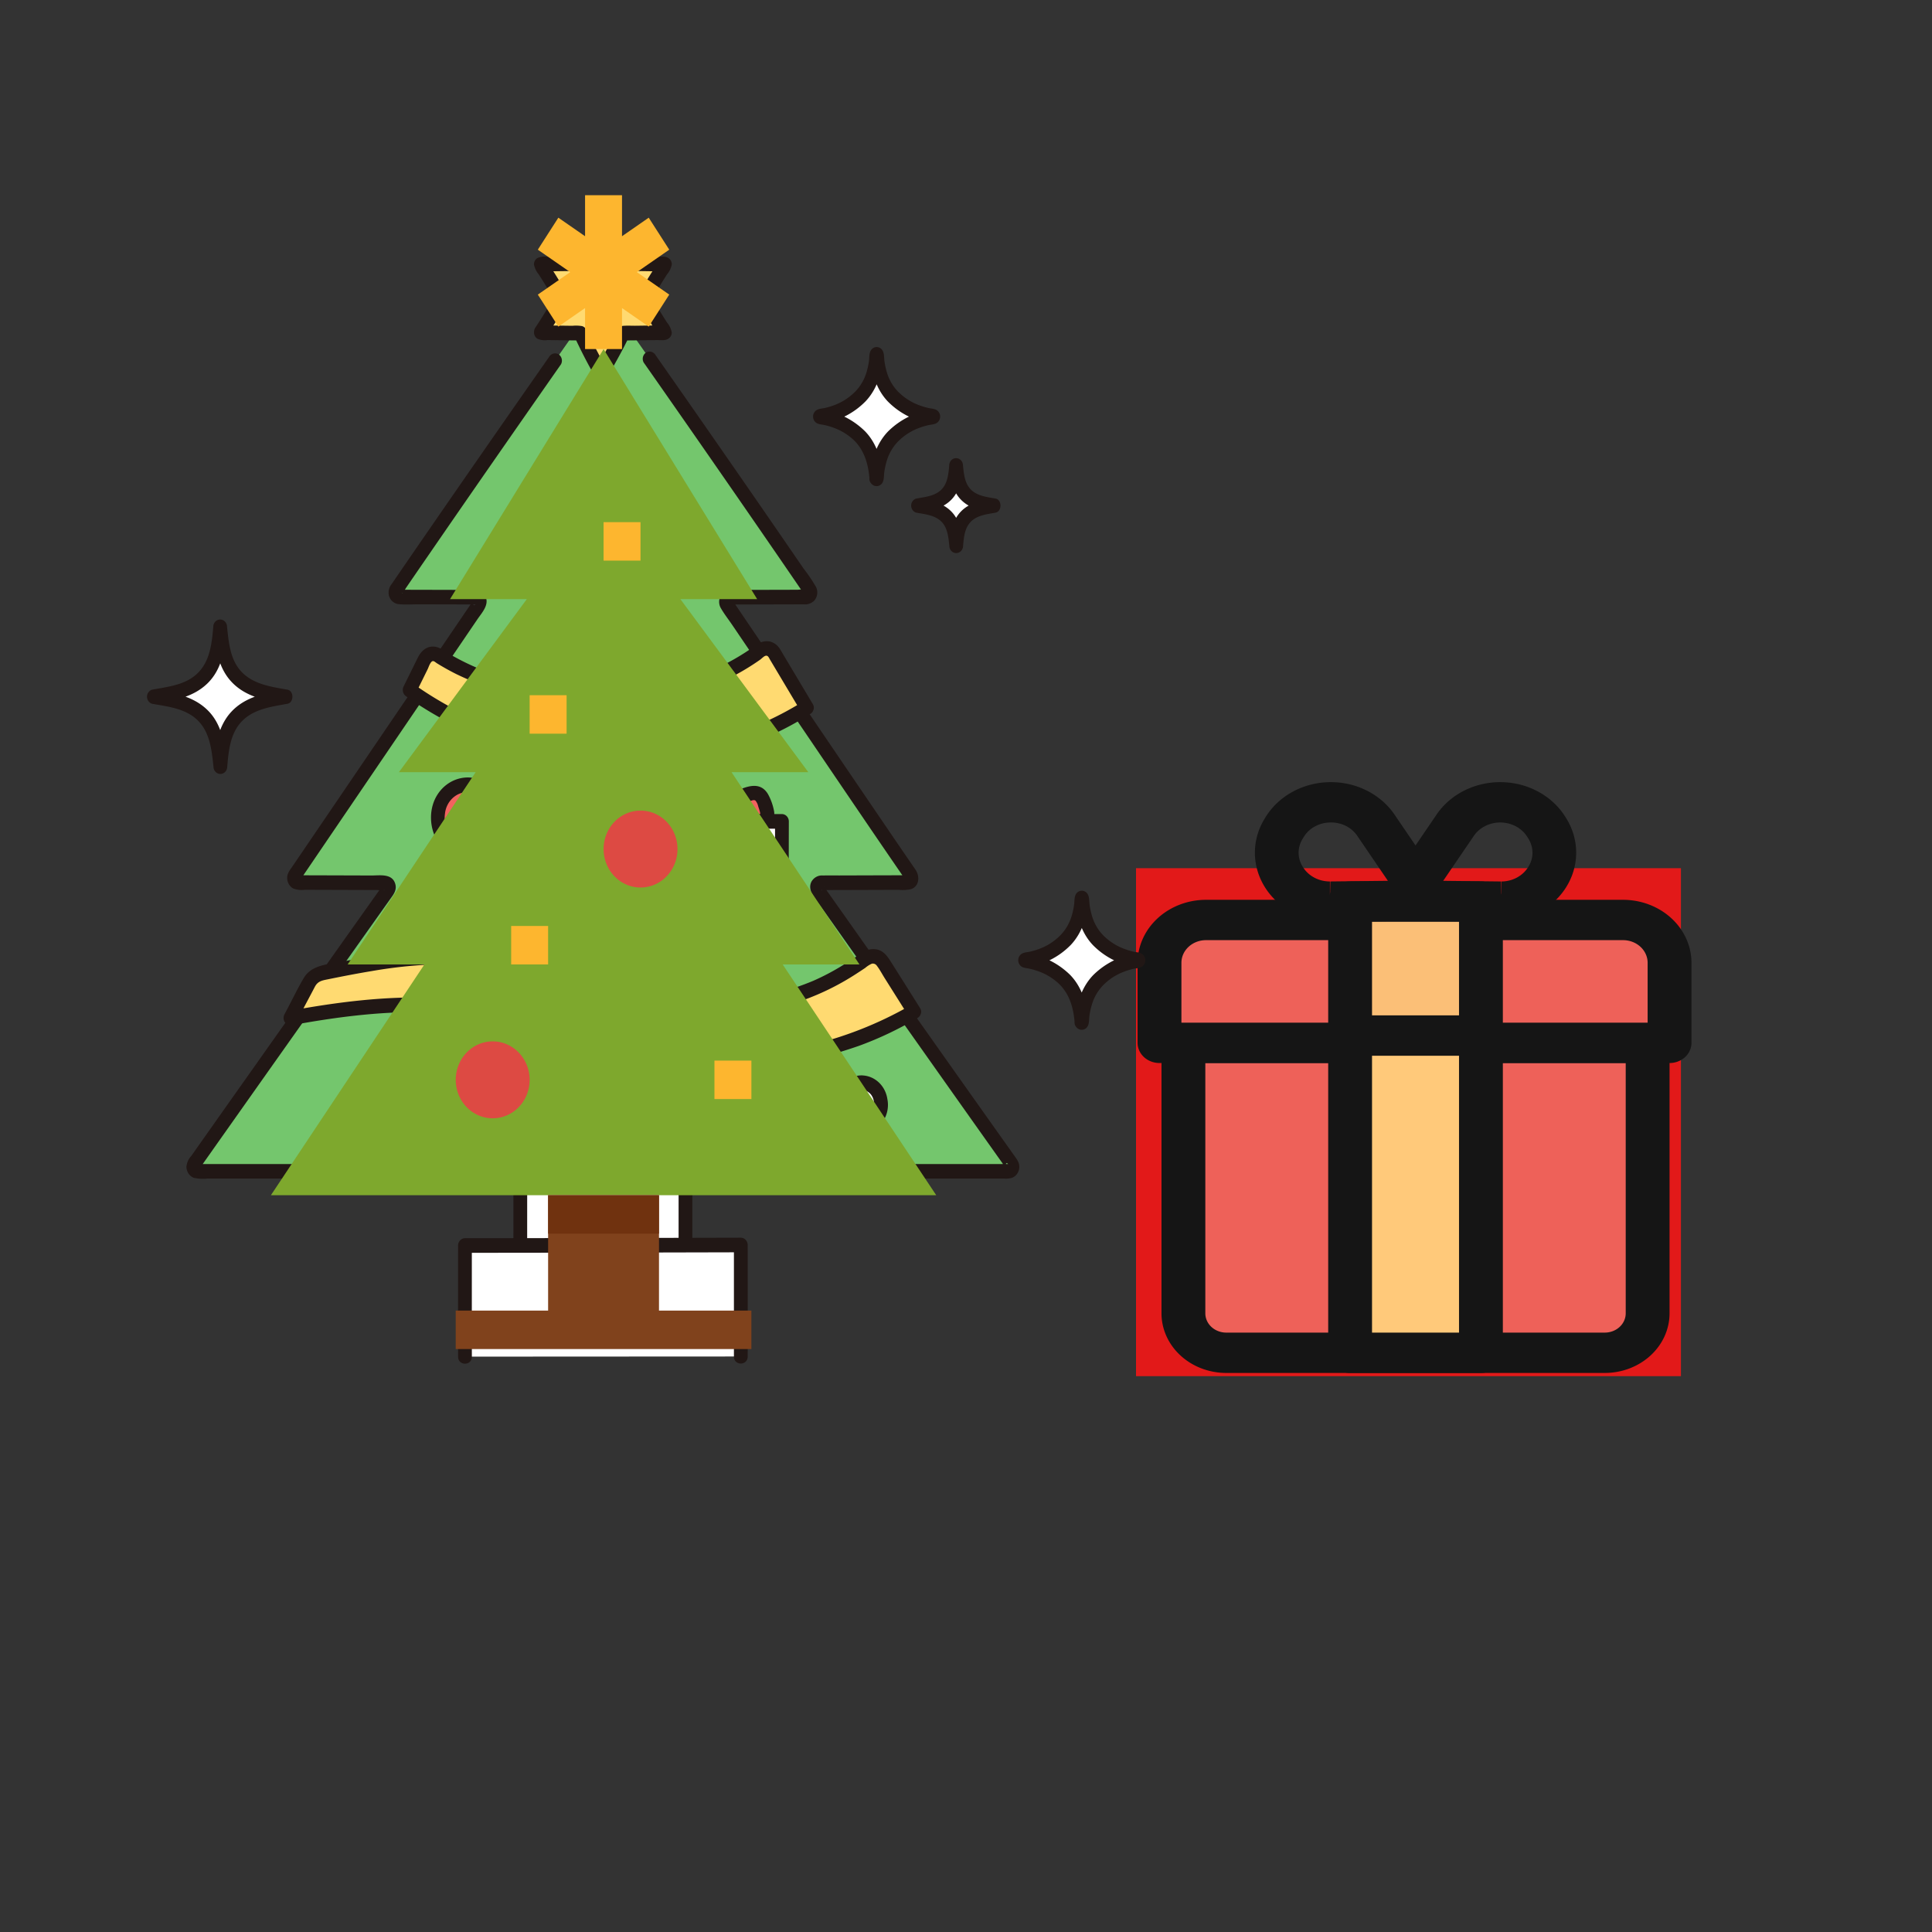 <?xml version="1.0" encoding="UTF-8" standalone="no"?>
<!-- Uploaded to: SVG Repo, www.svgrepo.com, Generator: SVG Repo Mixer Tools -->

<svg
   width="800"
   height="800"
   viewBox="0 0 64 64"
   version="1.1"
   id="svg8"
   xml:space="preserve"
   xmlns="http://www.w3.org/2000/svg"
   xmlns:svg="http://www.w3.org/2000/svg"><rect x="0" y="0" width="64" height="64" fill="#333333" stroke="none"/><defs
     id="defs8"><style
       id="style1">.a{fill:#ffffff;}.b{fill:#211715;}.c{fill:#74c66d;}.d{fill:#ffda71;}.e{fill:#f2635f;}</style></defs>
       
       <g
       id="present"><rect
       style="fill:#e21919;fill-opacity:1;stroke:none;stroke-width:0.88;stroke-linecap:square"
       id="box"
       width="18.051"
       height="16.827"
       x="37.632"
       y="28.76" />
       
       <g
       id="fancy_present"
       data-name="9"
       transform="matrix(0.264,0,0,0.243,-111.41,-72.84)"><path
         id="Path_56"
         data-name="Path 56"
         d="m 623.375,484.167 h -47.5 a 5.375,5.375 0 0 1 -5.375,-5.375 v -36.875 h 58.25 v 36.875 a 5.375,5.375 0 0 1 -5.375,5.375 z"
         fill="#ee6159" /><path
         id="Path_57"
         data-name="Path 57"
         d="m 623.375,486.917 h -47.5 a 8.134,8.134 0 0 1 -8.125,-8.125 v -36.875 a 2.75,2.75 0 0 1 2.75,-2.75 h 58.25 a 2.75,2.75 0 0 1 2.75,2.75 v 36.875 a 8.134,8.134 0 0 1 -8.125,8.125 z m -50.125,-42.25 v 34.125 a 2.628,2.628 0 0 0 2.625,2.625 h 47.5 A 2.628,2.628 0 0 0 626,478.792 v -34.125 z"
         fill="#151515" /><path
         id="Path_58"
         data-name="Path 58"
         d="M 625.667,425.167 H 573.333 A 5.833,5.833 0 0 0 567.5,431 v 10.917 h 64 V 431 a 5.833,5.833 0 0 0 -5.833,-5.833 z"
         fill="#ee6159" /><path
         id="Path_59"
         data-name="Path 59"
         d="m 631.5,444.667 h -64 a 2.75,2.75 0 0 1 -2.75,-2.75 V 431 a 8.594,8.594 0 0 1 8.583,-8.583 h 52.334 A 8.594,8.594 0 0 1 634.25,431 v 10.917 a 2.75,2.75 0 0 1 -2.75,2.75 z m -61.25,-5.5 h 58.5 V 431 a 3.086,3.086 0 0 0 -3.083,-3.083 H 573.333 A 3.086,3.086 0 0 0 570.25,431 Z"
         fill="#151515" /><rect
         id="Rectangle_5"
         data-name="Rectangle 5"
         width="16.417"
         height="43.25"
         transform="translate(591.417,440.917)"
         fill="#ffc97a"
         x="0"
         y="0" /><path
         id="Path_60"
         data-name="Path 60"
         d="m 607.833,486.917 h -16.416 a 2.75,2.75 0 0 1 -2.75,-2.75 v -43.25 a 2.75,2.75 0 0 1 2.75,-2.75 h 16.416 a 2.75,2.75 0 0 1 2.75,2.75 v 43.25 a 2.75,2.75 0 0 1 -2.75,2.75 z m -13.666,-5.5 h 10.916 v -37.75 h -10.916 z"
         fill="#151515" /><rect
         id="Rectangle_6"
         data-name="Rectangle 6"
         width="16.417"
         height="18.25"
         transform="translate(591.417,422.667)"
         fill="#fbbf77"
         x="0"
         y="0" /><path
         id="Path_61"
         data-name="Path 61"
         d="m 607.833,443.667 h -16.416 a 2.75,2.75 0 0 1 -2.75,-2.75 v -18.25 a 2.75,2.75 0 0 1 2.75,-2.75 h 16.416 a 2.75,2.75 0 0 1 2.75,2.75 v 18.25 a 2.75,2.75 0 0 1 -2.75,2.75 z m -13.666,-5.5 h 10.916 v -12.75 h -10.916 z"
         fill="#151515" /><g
         id="Group_29"
         data-name="Group 29"><path
           id="Path_62"
           data-name="Path 62"
           d="m 610.372,425.417 h -0.118 l -12.121,-0.145 a 2.75,2.75 0 0 1 -2.3,-4.211 l 6.437,-10.269 a 9.421,9.421 0 0 1 16.207,0.412 l 0.113,0.2 a 9.422,9.422 0 0 1 -8.221,14.013 z m -7.273,-5.588 7.221,0.087 0.052,2.751 v -2.75 a 3.882,3.882 0 0 0 3.376,-1.937 3.833,3.833 0 0 0 0.042,-3.894 l -0.112,-0.2 a 3.919,3.919 0 0 0 -6.744,-0.172 z"
           fill="#151515" /></g><g
         id="Group_30"
         data-name="Group 30"><path
           id="Path_63"
           data-name="Path 63"
           d="m 588.886,425.417 a 9.421,9.421 0 0 1 -8.221,-14.013 l 0.112,-0.2 a 9.421,9.421 0 0 1 16.207,-0.412 l 6.438,10.269 a 2.75,2.75 0 0 1 -2.3,4.211 L 589,425.416 Z m 0.12,-13.542 a 3.874,3.874 0 0 0 -3.426,2.009 l -0.112,0.2 a 3.829,3.829 0 0 0 0.041,3.893 3.884,3.884 0 0 0 3.377,1.938 v 2.75 l 0.051,-2.751 7.222,-0.087 -3.835,-6.116 a 3.844,3.844 0 0 0 -3.318,-1.836 z"
           fill="#151515" /></g></g></g>
           <g
     id="tree"><g
       id="fancy_tree"
       transform="matrix(0.114,0,0,0.121,4.871,7.162)"><path
         class="a"
         d="m 173.444,312.177 c 0.008,-8.1 0,-21.458 0,-30.525 -9.091,0.022 -59.647,0.14 -80.158,0.14 0,8.864 -0.011,22.47 0.007,30.426 z"
         transform="translate(-0.904)"
         id="path1" /><path
         class="a"
         d="m 109.366,264.239 c 0,-0.953 0,-1.878 0,-2.768 h 48 c 0,5.554 0,12.454 0,19.217 v 1 c -13.65,0.031 -32.786,0.07 -48,0.091 0,-0.7 0,-1.111 0,-1.111 0.001,-5.684 0.004,-11.452 0,-16.429 z"
         transform="translate(-0.904)"
         id="path2" /><path
         class="a"
         d="m 224.939,79.228 a 28.2,28.2 0 0 0 5.68,-1.342 7.969,7.969 0 0 0 4.069,-3.7 15.636,15.636 0 0 0 1.306,-5.95 16.711,16.711 0 0 0 1.341,5.95 7.973,7.973 0 0 0 4.069,3.7 25.183,25.183 0 0 0 5.52,1.342 25.608,25.608 0 0 0 -5.52,1.342 7.977,7.977 0 0 0 -4.069,3.7 15.639,15.639 0 0 0 -1.305,5.95 16.721,16.721 0 0 0 -1.342,-5.95 7.973,7.973 0 0 0 -4.069,-3.7 27.444,27.444 0 0 0 -5.68,-1.342 z"
         transform="translate(-0.904)"
         id="path3" /><path
         class="a"
         d="m 2.9,131.55 c 2.9,-0.52 6.9,-1.073 9.89,-2.337 a 13.877,13.877 0 0 0 7.085,-6.444 c 1.678,-3.391 1.934,-6.583 2.274,-10.36 0.442,3.829 0.657,6.969 2.336,10.36 a 13.877,13.877 0 0 0 7.085,6.444 43.821,43.821 0 0 0 9.612,2.337 44.613,44.613 0 0 0 -9.612,2.337 13.877,13.877 0 0 0 -7.085,6.444 c -1.679,3.391 -1.934,6.583 -2.274,10.36 -0.442,-3.829 -0.658,-6.969 -2.336,-10.36 A 13.877,13.877 0 0 0 12.79,133.887 C 9.793,132.623 5.75,132.039 2.9,131.55 Z"
         transform="translate(-0.904)"
         id="path4" /><path
         class="a"
         d="m 272.438,220.688 a 0.071,0.071 0 0 0 0.141,0 c 0.292,-4.659 1.616,-8.785 5.155,-11.96 a 20.876,20.876 0 0 1 11.178,-4.937 0.093,0.093 0 0 0 0,-0.186 20.915,20.915 0 0 1 -11.178,-4.941 c -3.539,-3.174 -4.787,-7.235 -5.138,-11.941 a 0.071,0.071 0 0 0 -0.141,0 c -0.3,4.706 -1.614,8.766 -5.153,11.94 a 20.915,20.915 0 0 1 -11.178,4.941 0.093,0.093 0 0 0 0,0.186 20.873,20.873 0 0 1 11.178,4.937 c 3.539,3.173 4.776,7.311 5.136,11.961 z"
         transform="translate(-0.904)"
         id="path5" /><path
         class="a"
         d="m 212.824,71.846 a 0.071,0.071 0 0 0 0.141,0 c 0.293,-4.659 1.617,-8.785 5.156,-11.96 a 20.873,20.873 0 0 1 11.179,-4.938 0.093,0.093 0 0 0 0,-0.186 20.908,20.908 0 0 1 -11.178,-4.941 c -3.539,-3.174 -4.788,-7.235 -5.139,-11.941 a 0.071,0.071 0 0 0 -0.141,0 c -0.3,4.706 -1.613,8.766 -5.152,11.94 a 20.908,20.908 0 0 1 -11.178,4.941 0.093,0.093 0 0 0 0,0.186 20.876,20.876 0 0 1 11.178,4.937 c 3.538,3.175 4.775,7.316 5.134,11.962 z"
         transform="translate(-0.904)"
         id="path6" /><path
         class="b"
         d="m 155.361,256.118 v 24.57 c 0,2.574 4,2.578 4,0 v -24.57 c 0,-2.574 -4,-2.578 -4,0 z"
         transform="translate(-0.904)"
         id="path7" /><path
         class="b"
         d="m 111.361,280.668 q 0.014,-12.274 0.01,-24.55 c 0,-2.574 -4,-2.578 -4,0 q 0,12.274 -0.01,24.55 c 0,2.574 4,2.578 4,0 z"
         transform="translate(-0.904)"
         id="path8" /><path
         class="b"
         d="m 175.444,312.177 q 0.015,-15.263 0,-30.525 a 2.03,2.03 0 0 0 -2,-2 l -25.3,0.057 q -18.843,0.039 -37.687,0.068 -8.587,0.012 -17.174,0.015 a 2.028,2.028 0 0 0 -2,2 c 0,10.142 -0.015,20.284 0.007,30.426 0,2.573 4,2.578 4,0 -0.022,-10.142 0,-20.284 -0.007,-30.426 l -2,2 q 16.722,0 33.446,-0.041 17.712,-0.031 35.424,-0.073 l 11.288,-0.026 -2,-2 q 0,15.262 0,30.525 c 0,2.574 4,2.578 4,0 z"
         transform="translate(-0.904)"
         id="path9" /><path
         class="c"
         d="m 170.374,104.292 c 7.467,-0.016 17.49,-0.04 22.046,-0.052 a 1.246,1.246 0 0 0 1.009,-1.978 C 178.983,82.318 151.448,44.928 134.369,22.212 a 1.241,1.241 0 0 0 -1.991,0 C 113.026,48.047 84.4,86.952 73.314,102.262 a 1.246,1.246 0 0 0 1.009,1.978 c 4.554,0.012 14.576,0.036 22.042,0.052 a 1.246,1.246 0 0 1 1.014,1.975 c -7.835,10.858 -45.682,63.3 -53.526,74.17 a 1.245,1.245 0 0 0 1.012,1.975 c 5.709,0.007 15.646,0.044 25.065,0.066 a 1.25,1.25 0 0 1 0.995,2 c -7.864,10.405 -38.537,51.213 -56.331,74.993 a 1.247,1.247 0 0 0 1,2 h 235.544 a 1.245,1.245 0 0 0 1,-2 c -17.349,-22.992 -49.02,-65.305 -56.32,-75 a 1.247,1.247 0 0 1 1,-2 c 9.405,-0.022 19.326,-0.059 25.039,-0.066 a 1.246,1.246 0 0 0 1.006,-1.984 c -10.639,-14.523 -45.753,-63.4 -53.5,-74.161 a 1.247,1.247 0 0 1 1.011,-1.968 z"
         transform="translate(-0.904)"
         id="path10" /><path
         class="b"
         d="m 117.735,38.527 q -19.674,26.489 -39.153,53.12 -3.3,4.522 -6.595,9.055 a 3.581,3.581 0 0 0 -0.8,3.144 3.254,3.254 0 0 0 2.842,2.361 c 1.934,0.192 3.953,0.042 5.9,0.047 l 15.7,0.036 a 3.676,3.676 0 0 0 0.742,0 c -1.034,0.834 -0.682,-1.046 -0.713,-1.035 -0.1,0.035 -0.249,0.345 -0.317,0.44 l -0.759,1.051 -1.724,2.39 -23.96,33.2 -23.92,33.14 -1.736,2.405 c -0.674,0.935 -1.546,1.872 -1.61,3.079 a 3.285,3.285 0 0 0 1.67,3.053 7.114,7.114 0 0 0 3.4,0.4 q 3.79,0.007 7.582,0.019 l 9.03,0.027 4.492,0.012 a 9.056,9.056 0 0 0 2.126,0 c -0.332,0.477 -0.975,-0.947 -0.771,-0.954 -0.054,0 -0.243,0.322 -0.28,0.371 q -2.151,2.847 -4.3,5.7 -15.26,20.256 -30.476,40.542 -8.332,11.1 -16.656,22.209 -1.852,2.474 -3.7,4.948 a 4.9,4.9 0 0 0 -1.395,2.844 3.258,3.258 0 0 0 2.15,3.136 12.947,12.947 0 0 0 3.913,0.2 h 231.53 a 7.1,7.1 0 0 0 2.285,-0.2 3.2,3.2 0 0 0 2.123,-2.738 c 0.113,-1.323 -0.573,-2.177 -1.321,-3.168 Q 236.926,236.011 220.9,214.6 q -7.356,-9.808 -14.712,-19.617 -2.7,-3.6 -5.4,-7.2 l -2.053,-2.733 -0.83,-1.1 c -0.052,-0.069 -0.263,-0.437 -0.327,-0.435 0.332,-0.006 -0.629,1.465 -0.762,0.966 a 11.717,11.717 0 0 0 1.414,0 q 8.931,-0.022 17.863,-0.051 l 3.263,-0.008 a 11.561,11.561 0 0 0 3.586,-0.2 c 2.434,-0.826 2.554,-3.553 1.237,-5.352 q -5.177,-7.08 -10.3,-14.2 -14.088,-19.485 -28.117,-39.011 l -11.224,-15.6 -1.964,-2.731 -0.778,-1.083 c -0.155,-0.214 -0.471,-0.875 -0.7,-0.977 l 0.008,0.489 q -1.32,0.657 -0.352,0.544 a 3.682,3.682 0 0 0 0.75,0 h 1.932 l 4.02,-0.009 7.92,-0.018 6.344,-0.016 a 3.9,3.9 0 0 0 3,-0.953 3.272,3.272 0 0 0 0.592,-3.78 43.326,43.326 0 0 0 -3.653,-5.089 Q 189.602,93.61 187.543,90.789 178.03,77.754 168.452,64.765 158.588,51.378 148.668,38.031 a 2.061,2.061 0 0 0 -2.736,-0.718 2.014,2.014 0 0 0 -0.717,2.737 q 19.77,26.585 39.3,53.345 1.99,2.73 3.977,5.461 0.9,1.233 1.791,2.466 0.45,0.62 0.9,1.241 a 3.193,3.193 0 0 0 0.352,0.485 q 0.248,0.487 0.172,0 -0.1,-0.623 0.72,-0.787 c -0.271,-0.26 -2.095,0.006 -2.5,0.007 l -3.465,0.008 -7.587,0.018 -7.755,0.017 a 3.719,3.719 0 0 0 -3.437,1.451 3.291,3.291 0 0 0 -0.046,3.536 c 1,1.635 2.273,3.159 3.392,4.715 q 12.6,17.523 25.214,35.038 c 8.031,11.146 16.047,22.3 24.152,33.4 a 5.188,5.188 0 0 0 0.471,0.644 c 0.019,0.019 0.137,0.232 0.181,0.247 l 0.089,0.121 q -0.195,-0.791 0.721,-1.025 c -0.146,-0.143 -0.968,0 -1.2,0 h -1.987 q -3.867,0.009 -7.732,0.021 l -8.926,0.026 c -1.574,0 -3.153,-0.031 -4.726,0.012 a 3.533,3.533 0 0 0 -3.316,1.682 c -1.35,2.511 1.393,5.018 2.8,6.9 q 2.636,3.508 5.267,7.018 15.43,20.573 30.864,41.142 7.734,10.3 15.482,20.585 l 1.529,2.026 c 0.08,0.107 0.372,0.625 0.494,0.656 0.06,0.015 -0.251,-1.908 0.731,-1.011 -0.044,-0.041 -0.3,0.009 -0.362,0 a 9.854,9.854 0 0 0 -1.468,0 H 16.23 c -0.7,0 -0.833,-0.221 0.081,0.531 0.285,0.235 -0.384,0.7 0.184,0.25 a 2.881,2.881 0 0 0 0.351,-0.469 l 0.892,-1.191 1.839,-2.456 q 1.936,-2.588 3.876,-5.174 16.638,-22.2 33.314,-44.375 6.3,-8.375 12.6,-16.745 1.08,-1.434 2.163,-2.869 c 0.922,-1.222 1.986,-2.406 1.536,-4.083 -0.821,-3.059 -4.522,-2.415 -6.923,-2.421 l -9.259,-0.027 -8.127,-0.023 -3.007,-0.006 c -0.15,0 -0.612,-0.08 -0.743,0 h -0.145 q 0.922,0.24 0.715,1.034 c 0.109,-0.045 0.249,-0.344 0.317,-0.439 l 3.517,-4.873 q 5.394,-7.476 10.789,-14.95 l 26.721,-37.027 9.954,-13.793 c 1.358,-1.882 3.751,-4.2 2.183,-6.624 a 3.574,3.574 0 0 0 -3.252,-1.45 l -4.086,-0.008 -7.864,-0.019 -6.891,-0.016 h -1.419 a 3.7,3.7 0 0 0 -1.112,0 c -0.391,0.188 1.264,0.822 0.6,1.031 0.084,-0.027 0.189,-0.294 0.265,-0.366 a 8.173,8.173 0 0 0 0.832,-1.147 q 3.328,-4.584 6.674,-9.155 9.153,-12.535 18.352,-25.01 9.993,-13.557 20.032,-27.079 a 2.014,2.014 0 0 0 -0.718,-2.736 2.047,2.047 0 0 0 -2.736,0.717 z"
         transform="translate(-0.904)"
         id="path11" /><path
         class="d"
         d="m 115.366,31.648 c 2.176,-3.016 4.133,-6.2 6.022,-9.051 a 0.156,0.156 0 0 0 0,-0.173 c -1.893,-2.854 -3.855,-6.05 -6.034,-9.072 a 0.154,0.154 0 0 1 0.119,-0.25 c 3.139,0 7.845,-0.1 11.243,-0.112 a 0.152,0.152 0 0 0 0.139,-0.088 q 2.707,-5.554 5.936,-10.835 a 0.16,0.16 0 0 1 0.275,0 c 1.059,1.794 4.984,8.458 6.151,10.837 a 0.145,0.145 0 0 0 0.136,0.083 c 3.418,0 8.551,0.112 11.9,0.117 a 0.154,0.154 0 0 1 0.12,0.25 c -2.182,3.021 -4.144,6.217 -6.037,9.071 a 0.156,0.156 0 0 0 0,0.173 c 1.888,2.848 3.846,6.035 6.019,9.052 a 0.154,0.154 0 0 1 -0.12,0.249 c -3.365,0 -8.513,0.118 -11.933,0.113 a 0.143,0.143 0 0 0 -0.136,0.084 c -1.153,2.353 -5.047,8.965 -6.1,10.754 a 0.16,0.16 0 0 1 -0.275,0 Q 129.6,37.615 126.9,32.1 a 0.152,0.152 0 0 0 -0.138,-0.088 c -3.4,-0.009 -8.122,-0.108 -11.279,-0.114 a 0.153,0.153 0 0 1 -0.117,-0.25 z"
         transform="translate(-0.904)"
         id="path12" /><path
         class="b"
         d="m 117.093,32.657 c 1.166,-1.627 2.276,-3.292 3.367,-4.97 0.57,-0.876 1.135,-1.755 1.7,-2.631 a 4.983,4.983 0 0 0 1.224,-2.545 5.035,5.035 0 0 0 -1.226,-2.549 q -0.794,-1.223 -1.584,-2.446 c -1.133,-1.747 -2.285,-3.481 -3.5,-5.173 l 0.273,1.009 -0.017,-0.164 -0.991,1.727 0.137,-0.086 -1.01,0.273 c 1.911,0 3.821,-0.032 5.731,-0.057 q 1.63,-0.021 3.261,-0.039 a 11.488,11.488 0 0 0 2.783,-0.087 c 1.116,-0.307 1.5,-1.353 1.966,-2.286 q 0.852,-1.7 1.754,-3.374 1.692,-3.139 3.55,-6.183 l -0.717,0.718 0.138,-0.079 h -2.012 l 0.137,0.078 -0.718,-0.717 c 1.921,3.252 3.862,6.5 5.636,9.839 0.5,0.949 0.941,1.834 2.112,2.036 a 26.3,26.3 0 0 0 3.992,0.063 c 2.726,0.032 5.452,0.082 8.178,0.089 l -1.01,-0.273 0.138,0.086 -0.991,-1.727 -0.017,0.164 0.273,-1.009 c -1.17,1.63 -2.282,3.3 -3.376,4.981 -0.571,0.878 -1.137,1.759 -1.708,2.637 a 4.987,4.987 0 0 0 -1.226,2.549 5.023,5.023 0 0 0 1.224,2.545 c 0.528,0.812 1.052,1.628 1.58,2.44 1.131,1.743 2.279,3.473 3.488,5.162 l -0.273,-1.009 0.017,0.164 0.99,-1.727 -0.137,0.086 1.01,-0.274 c -2.734,0.007 -5.468,0.058 -8.2,0.089 -1.234,0.014 -2.5,-0.064 -3.731,0.024 -1.327,0.1 -1.82,1.023 -2.372,2.062 -1.761,3.311 -3.689,6.538 -5.595,9.766 l 0.718,-0.717 -0.137,0.077 h 2.019 l -0.138,-0.078 0.717,0.718 q -1.836,-3.023 -3.522,-6.134 -0.894,-1.66 -1.74,-3.347 c -0.468,-0.934 -0.847,-1.969 -1.961,-2.276 A 11.44,11.44 0 0 0 124.511,30 q -1.635,-0.016 -3.269,-0.04 c -1.919,-0.026 -3.838,-0.053 -5.757,-0.059 l 1.01,0.274 -0.137,-0.086 0.991,1.727 0.017,-0.164 a 2.013,2.013 0 0 0 -2,-2 2.045,2.045 0 0 0 -2,2 l -0.017,0.164 a 1.977,1.977 0 0 0 0.99,1.727 5.5,5.5 0 0 0 2.9,0.369 q 1.585,0.014 3.172,0.037 c 2.116,0.028 4.232,0.059 6.349,0.066 l -1.01,-0.273 0.139,0.088 -0.718,-0.717 q 2.178,4.447 4.679,8.725 c 0.7,1.2 1.417,3.092 3.075,3.092 1.217,0 1.8,-0.964 2.343,-1.881 1.927,-3.273 3.937,-6.535 5.625,-9.941 l -0.718,0.718 0.136,-0.084 -1.009,0.273 c 2.2,0 4.4,-0.032 6.606,-0.061 q 1.6,-0.021 3.2,-0.038 c 1.039,-0.01 2.358,0.2 3.275,-0.372 a 1.977,1.977 0 0 0 0.991,-1.727 5.706,5.706 0 0 0 -1.359,-2.694 q -0.851,-1.236 -1.671,-2.494 c -1.1,-1.675 -2.174,-3.366 -3.279,-5.038 l 0.273,1.01 v -0.173 l -0.273,1.01 c 1.107,-1.676 2.185,-3.37 3.287,-5.049 0.551,-0.839 1.107,-1.674 1.677,-2.5 a 5.706,5.706 0 0 0 1.363,-2.7 1.979,1.979 0 0 0 -0.99,-1.727 c -0.881,-0.55 -2.084,-0.361 -3.081,-0.37 q -1.689,-0.017 -3.376,-0.041 c -2.2,-0.03 -4.4,-0.063 -6.594,-0.065 l 1.01,0.274 -0.137,-0.084 0.718,0.717 c -1.7,-3.432 -3.727,-6.72 -5.67,-10.02 -0.506,-0.86 -1,-1.686 -2.079,-1.849 -1.808,-0.272 -2.609,1.808 -3.351,3.073 q -2.524,4.307 -4.716,8.8 l 0.718,-0.717 -0.139,0.088 1.009,-0.273 c -2.112,0.008 -4.224,0.039 -6.336,0.066 q -1.578,0.021 -3.158,0.037 a 5.466,5.466 0 0 0 -2.895,0.368 1.975,1.975 0 0 0 -0.99,1.727 5.735,5.735 0 0 0 1.362,2.7 c 0.569,0.826 1.125,1.661 1.676,2.5 1.1,1.679 2.179,3.373 3.286,5.049 l -0.273,-1.01 V 22.6 l 0.273,-1.01 c -2,3.024 -3.909,6.1 -6.022,9.051 a 2.017,2.017 0 0 0 0.718,2.737 2.044,2.044 0 0 0 2.738,-0.721 z"
         transform="translate(-0.904)"
         id="path13" /><path
         class="b"
         d="m 225.471,81.157 c 3.258,-0.575 6.536,-1.114 9.051,-3.459 2.659,-2.479 3.163,-6.027 3.472,-9.463 h -4 c 0.379,3.334 0.789,6.728 3.271,9.233 2.45,2.474 5.83,3.13 9.128,3.689 V 77.3 c -3.29,0.571 -6.687,1.2 -9.128,3.688 -2.462,2.506 -2.935,5.89 -3.235,9.233 h 4 c -0.391,-3.436 -0.835,-6.97 -3.508,-9.463 -2.507,-2.338 -5.795,-2.907 -9.051,-3.458 a 2.058,2.058 0 0 0 -2.46,1.4 2.017,2.017 0 0 0 1.4,2.461 c 2.364,0.4 5.114,0.631 7.04,2.209 2.058,1.687 2.3,4.387 2.583,6.855 a 2,2 0 0 0 4,0 c 0.214,-2.378 0.46,-4.911 2.3,-6.635 1.867,-1.749 4.721,-2.011 7.126,-2.429 1.905,-0.331 1.914,-3.533 0,-3.857 -2.408,-0.408 -5.258,-0.684 -7.126,-2.43 -1.843,-1.723 -2.067,-4.264 -2.336,-6.635 a 2,2 0 0 0 -4,0 c -0.223,2.481 -0.5,5.161 -2.547,6.855 -1.92,1.586 -4.681,1.794 -7.04,2.21 a 2.016,2.016 0 0 0 -1.4,2.46 2.045,2.045 0 0 0 2.46,1.393 z"
         transform="translate(-0.904)"
         id="path14" /><path
         class="b"
         d="m 3.428,133.479 c 5.308,-0.942 10.718,-1.723 14.892,-5.447 4.5,-4.015 5.314,-9.943 5.825,-15.623 h -4 c 0.614,5.38 1.236,10.9 5.208,14.973 4.059,4.159 9.8,5.166 15.293,6.1 v -3.858 c -5.434,0.947 -11.088,1.9 -15.162,5.963 -4.059,4.046 -4.788,9.669 -5.277,15.107 h 4 c -0.642,-5.626 -1.333,-11.441 -5.748,-15.5 -4.158,-3.819 -9.673,-4.662 -15.031,-5.574 a 2.061,2.061 0 0 0 -2.461,1.4 2.018,2.018 0 0 0 1.4,2.461 c 4.413,0.75 9.469,1.233 12.986,4.294 3.8,3.309 4.318,8.2 4.857,12.918 a 2,2 0 0 0 4,0 c 0.4,-4.492 0.913,-9.272 4.376,-12.54 3.5,-3.3 8.592,-3.883 13.126,-4.672 1.9,-0.332 1.915,-3.533 0,-3.858 -4.6,-0.78 -9.755,-1.4 -13.261,-4.8 -3.368,-3.267 -3.8,-8 -4.3,-12.41 a 2,2 0 0 0 -4,0 c -0.43,4.778 -1.03,9.765 -4.937,13.042 -3.528,2.959 -8.483,3.4 -12.844,4.17 a 2.018,2.018 0 0 0 -1.4,2.461 2.046,2.046 0 0 0 2.458,1.393 z"
         transform="translate(-0.904)"
         id="path15" /><path
         class="b"
         d="m 271.023,222.1 0.071,0.069 a 2.033,2.033 0 0 0 2.829,0 c 0.839,-0.841 0.667,-2.142 0.822,-3.236 a 18.948,18.948 0 0 1 0.7,-3.059 12.716,12.716 0 0 1 3.278,-5.332 16.775,16.775 0 0 1 5.767,-3.6 22.21,22.21 0 0 1 2.911,-0.866 c 1,-0.223 2.285,-0.184 3.016,-0.966 a 2.045,2.045 0 0 0 0,-2.829 c -0.709,-0.761 -1.893,-0.723 -2.851,-0.932 a 22.362,22.362 0 0 1 -2.9,-0.84 16.915,16.915 0 0 1 -5.942,-3.665 12.478,12.478 0 0 1 -3.188,-5.127 19.965,19.965 0 0 1 -0.72,-3.045 c -0.179,-1.128 0,-2.585 -0.872,-3.435 a 2.032,2.032 0 0 0 -2.829,0 c -0.842,0.84 -0.669,2.155 -0.824,3.25 a 19.042,19.042 0 0 1 -0.7,3.058 12.65,12.65 0 0 1 -3.273,5.3 16.8,16.8 0 0 1 -5.767,3.6 22.368,22.368 0 0 1 -2.911,0.867 c -1,0.225 -2.281,0.18 -3.016,0.969 a 2.045,2.045 0 0 0 0,2.829 c 0.685,0.732 1.766,0.7 2.688,0.9 a 22.334,22.334 0 0 1 2.714,0.748 17.222,17.222 0 0 1 5.7,3.245 c 3.156,2.765 4.375,6.61 4.713,10.688 0.211,2.547 4.213,2.57 4,0 -0.4,-4.811 -1.735,-9.517 -5.293,-12.973 a 22.8,22.8 0 0 0 -13.021,-5.925 l 1.415,0.586 -0.087,-0.093 v 2.829 l 0.086,-0.094 -0.882,0.515 a 22.247,22.247 0 0 0 12.63,-5.993 c 3.468,-3.445 4.834,-8.053 5.169,-12.817 l -0.586,1.414 0.07,-0.07 h -2.83 l 0.071,0.069 -0.585,-1.414 c 0.381,4.752 1.689,9.368 5.155,12.818 a 22.226,22.226 0 0 0 12.629,5.993 l -0.882,-0.515 0.087,0.094 v -2.829 l -0.087,0.093 1.414,-0.586 a 22.835,22.835 0 0 0 -13.022,5.925 c -3.559,3.45 -4.977,8.143 -5.311,12.972 l 0.585,-1.415 -0.07,0.07 h 2.829 l -0.071,-0.068 c -1.852,-1.795 -4.682,1.03 -2.829,2.823 z"
         transform="translate(-0.904)"
         id="path16" /><path
         class="b"
         d="m 211.41,73.26 0.071,0.069 a 2.033,2.033 0 0 0 2.829,0 c 0.839,-0.841 0.666,-2.142 0.821,-3.236 a 19.054,19.054 0 0 1 0.7,-3.059 12.728,12.728 0 0 1 3.279,-5.332 16.78,16.78 0 0 1 5.766,-3.6 22.378,22.378 0 0 1 2.912,-0.866 c 0.994,-0.223 2.285,-0.184 3.016,-0.966 a 2.045,2.045 0 0 0 0,-2.829 c -0.709,-0.761 -1.893,-0.723 -2.851,-0.932 a 22.362,22.362 0 0 1 -2.9,-0.84 16.9,16.9 0 0 1 -5.942,-3.664 12.478,12.478 0 0 1 -3.188,-5.128 19.863,19.863 0 0 1 -0.72,-3.044 c -0.179,-1.129 0,-2.586 -0.872,-3.436 a 2.032,2.032 0 0 0 -2.829,0 c -0.842,0.84 -0.669,2.155 -0.825,3.25 a 18.936,18.936 0 0 1 -0.7,3.058 12.657,12.657 0 0 1 -3.272,5.3 16.824,16.824 0 0 1 -5.767,3.6 22.336,22.336 0 0 1 -2.912,0.867 c -1,0.225 -2.28,0.18 -3.015,0.969 a 2.044,2.044 0 0 0 0,2.829 c 0.684,0.732 1.765,0.7 2.688,0.895 a 22.207,22.207 0 0 1 2.714,0.749 17.2,17.2 0 0 1 5.7,3.244 c 3.155,2.765 4.374,6.61 4.712,10.688 0.211,2.547 4.213,2.57 4,0 -0.4,-4.811 -1.734,-9.517 -5.292,-12.972 a 22.793,22.793 0 0 0 -13.021,-5.926 l 1.414,0.586 -0.087,-0.093 v 2.829 l 0.087,-0.094 -0.882,0.515 A 22.241,22.241 0 0 0 209.672,50.7 c 3.468,-3.445 4.835,-8.053 5.169,-12.817 l -0.586,1.414 0.071,-0.07 H 211.5 l 0.071,0.069 -0.586,-1.414 c 0.382,4.752 1.69,9.368 5.156,12.818 a 22.226,22.226 0 0 0 12.629,5.993 l -0.882,-0.514 0.086,0.093 v -2.831 l -0.087,0.093 1.415,-0.586 a 22.827,22.827 0 0 0 -13.022,5.926 c -3.56,3.45 -4.978,8.142 -5.312,12.971 l 0.586,-1.415 -0.07,0.071 h 2.829 l -0.071,-0.069 c -1.853,-1.792 -4.685,1.033 -2.832,2.828 z"
         transform="translate(-0.904)"
         id="path17" /><path
         class="a"
         d="m 77.719,248.887 c 0.067,-3.294 0.83,-6.214 3.278,-8.409 a 13.185,13.185 0 0 1 7.457,-3.151 c 0.018,0 0.018,-0.022 0,-0.023 A 13.219,13.219 0 0 1 81,234.15 c -2.448,-2.2 -3.153,-5.066 -3.281,-8.409 -0.077,3.343 -0.83,6.213 -3.279,8.408 a 13.214,13.214 0 0 1 -7.456,3.155 c -0.018,0 -0.018,0.022 0,0.023 a 13.18,13.18 0 0 1 7.456,3.151 c 2.446,2.195 3.142,5.122 3.279,8.409 z"
         transform="translate(-0.904)"
         id="path18" /><path
         class="b"
         d="m 79.719,248.887 c 0.069,-2.412 0.539,-4.85 2.3,-6.622 a 10.753,10.753 0 0 1 6.434,-2.938 2.047,2.047 0 0 0 2,-2 V 237.3 a 2.052,2.052 0 0 0 -2,-2 10.77,10.77 0 0 1 -6.433,-2.942 c -1.76,-1.77 -2.2,-4.22 -2.305,-6.621 a 2,2 0 0 0 -4,0 c -0.074,2.416 -0.533,4.846 -2.3,6.621 a 10.781,10.781 0 0 1 -6.433,2.942 2.046,2.046 0 0 0 -2,2 v 0.023 a 2.053,2.053 0 0 0 2,2 10.742,10.742 0 0 1 6.433,2.938 c 1.749,1.765 2.189,4.231 2.3,6.622 0.123,2.562 4.124,2.577 4,0 -0.168,-3.466 -0.956,-6.907 -3.477,-9.45 a 15.077,15.077 0 0 0 -9.261,-4.11 l 2,2 V 237.3 l -2,2 a 15.135,15.135 0 0 0 9.261,-4.113 c 2.531,-2.539 3.367,-5.968 3.474,-9.45 h -4 c 0.156,3.474 0.946,6.9 3.476,9.45 a 15.124,15.124 0 0 0 9.262,4.113 l -2,-2 v 0.023 l 2,-2 a 15.088,15.088 0 0 0 -9.262,4.11 c -2.522,2.536 -3.374,5.973 -3.473,9.45 -0.07,2.579 3.93,2.577 4.004,0.004 z"
         transform="translate(-0.904)"
         id="path19" /><path
         class="d"
         d="m 223.788,217.776 c -12.549,7.034 -22.612,9.629 -36.591,12.64 a 101.943,101.943 0 0 1 -44.375,-0.332 c -13,-3.023 -25.3,-8.59 -38.316,-11.526 -20.278,-4.576 -41.462,-2.594 -61.941,0.973 l 5.481,-9.749 a 5.123,5.123 0 0 1 3.482,-2.517 c 19.406,-3.774 37,-6.474 56.6,-2.816 10.669,1.993 20.894,5.818 31.34,8.762 a 87.906,87.906 0 0 0 42.837,1.827 c 11.334,-2.348 18.576,-5.967 27.708,-11.879 a 3.371,3.371 0 0 1 4.634,0.946 z"
         transform="translate(-0.904)"
         id="path20" /><path
         class="b"
         d="m 222.779,216.049 a 113.259,113.259 0 0 1 -30.107,11.1 131.527,131.527 0 0 1 -17.7,3.125 102.269,102.269 0 0 1 -18.772,-0.026 c -12.416,-1.164 -24.042,-5.261 -35.795,-9.168 a 149.609,149.609 0 0 0 -17.693,-4.95 116.847,116.847 0 0 0 -18.647,-2.147 c -14.093,-0.524 -28.171,1.21 -42.032,3.616 l 2.259,2.938 4.8,-8.536 c 0.224,-0.4 0.438,-0.806 0.674,-1.2 0.868,-1.442 2.211,-1.6 3.748,-1.894 4.185,-0.805 8.378,-1.572 12.588,-2.229 a 145.59,145.59 0 0 1 24.593,-1.957 104.3,104.3 0 0 1 24.942,3.477 c 8.154,2.136 16.1,4.98 24.232,7.195 a 94.962,94.962 0 0 0 24.612,3.469 88.148,88.148 0 0 0 24.166,-3.314 75.988,75.988 0 0 0 18.728,-8.375 q 1.125,-0.684 2.237,-1.39 a 7.551,7.551 0 0 1 1.9,-1.139 1.441,1.441 0 0 1 1.5,0.609 c 0.825,1.013 1.487,2.223 2.213,3.308 l 6.4,9.573 0.432,0.645 c 1.424,2.129 4.891,0.129 3.454,-2.019 l -5.331,-7.97 -3.1,-4.63 c -1,-1.492 -2.012,-2.887 -3.877,-3.372 a 6,6 0 0 0 -4.917,1.094 c -1.579,1.012 -3.173,2 -4.794,2.942 a 71.138,71.138 0 0 1 -8.94,4.48 78.31,78.31 0 0 1 -23.1,5.289 86.363,86.363 0 0 1 -25.173,-1.748 c -8.5,-1.84 -16.7,-4.828 -25.04,-7.246 a 117.575,117.575 0 0 0 -25.611,-4.692 132.4,132.4 0 0 0 -25.624,1.194 c -4.272,0.572 -8.523,1.274 -12.762,2.048 -3.852,0.7 -8.529,0.788 -10.829,4.458 -1.8,2.878 -3.351,5.947 -5.015,8.908 l -0.563,1 a 2.026,2.026 0 0 0 2.265,2.945 c 12.351,-2.144 24.852,-3.694 37.409,-3.558 a 115.32,115.32 0 0 1 18.809,1.649 131.687,131.687 0 0 1 17.789,4.654 c 11.894,3.868 23.537,8.153 36.021,9.712 a 109.3,109.3 0 0 0 37.234,-2.146 163.051,163.051 0 0 0 17.316,-4.609 103.239,103.239 0 0 0 17.122,-7.662 c 2.246,-1.252 0.231,-4.708 -2.021,-3.451 z"
         transform="translate(-0.904)"
         id="path21" /><path
         class="e"
         d="m 142.553,61.43 a 8.65,8.65 0 0 0 -8.678,8.9 c 0,5.371 3.623,9.069 8.679,9.069 5.25,0 8.678,-3.733 8.678,-9.069 a 8.642,8.642 0 0 0 -8.679,-8.9 z"
         transform="translate(-0.904)"
         id="path22" /><path
         class="e"
         d="m 94.109,155.652 a 8.651,8.651 0 0 0 -8.679,8.9 c 0,5.371 3.624,9.069 8.679,9.069 5.251,0 8.679,-3.733 8.679,-9.069 a 8.643,8.643 0 0 0 -8.679,-8.9 z"
         transform="translate(-0.904)"
         id="path23" /><path
         class="d"
         d="M 192.621,134.553 C 174.956,145.025 157,148.774 135.8,148.144 A 110.6,110.6 0 0 1 77.2,129.72 l 4.444,-8.485 a 2.635,2.635 0 0 1 3.686,-1.046 c 14.755,8.874 32.156,12 49.453,11.531 17.297,-0.469 30.745,-3.382 44.617,-12.936 a 2.639,2.639 0 0 1 3.721,0.769 z"
         transform="translate(-0.904)"
         id="path24" /><path
         class="b"
         d="m 191.612,132.826 a 96.31,96.31 0 0 1 -42.993,13.123 117.783,117.783 0 0 1 -46.759,-6.08 105.845,105.845 0 0 1 -23.646,-11.876 l 0.718,2.737 3.522,-6.73 c 0.277,-0.528 0.783,-2.118 1.5,-2.2 0.377,-0.042 0.832,0.388 1.121,0.557 q 0.847,0.5 1.71,0.968 2,1.1 4.071,2.07 a 92.482,92.482 0 0 0 34.7,8.217 c 11.134,0.569 22.755,-0.1 33.539,-3.08 a 69.3,69.3 0 0 0 14.687,-5.941 q 1.772,-0.965 3.488,-2.029 0.879,-0.546 1.744,-1.115 c 0.467,-0.307 1.144,-1.026 1.689,-1.115 0.664,-0.109 0.908,0.565 1.2,1.027 l 8.988,14.2 c 1.374,2.169 4.837,0.165 3.454,-2.019 l -8.456,-13.359 c -0.346,-0.546 -0.676,-1.107 -1.039,-1.641 a 4.793,4.793 0 0 0 -3.051,-2.123 5.278,5.278 0 0 0 -4.106,1.112 67.38,67.38 0 0 1 -14.607,7.539 c -10.689,3.873 -22.279,4.863 -33.578,4.678 -12.243,-0.2 -24.649,-2.337 -35.845,-7.439 q -2.374,-1.083 -4.668,-2.33 c -1.451,-0.789 -2.915,-1.986 -4.606,-2.135 -2.243,-0.2 -3.845,1.187 -4.821,3.049 l -4.093,7.816 a 2.052,2.052 0 0 0 0.717,2.736 111.19,111.19 0 0 0 44.986,17.357 c 15.825,2.408 32.528,2.019 48.034,-2.146 a 98.413,98.413 0 0 0 24.419,-10.375 c 2.215,-1.306 0.205,-4.765 -2.019,-3.453 z"
         transform="translate(-0.904)"
         id="path25" /><path
         class="b"
         d="m 142.553,59.43 a 10.7,10.7 0 0 0 -10.183,7.556 c -1.287,4.135 -0.109,9.256 3.326,12.026 a 11.254,11.254 0 0 0 12.451,0.949 c 3.927,-2.293 5.564,-7.014 4.938,-11.372 A 10.694,10.694 0 0 0 142.553,59.43 c -2.575,-0.035 -2.576,3.965 0,4 a 6.585,6.585 0 0 1 6.392,4.831 7.572,7.572 0 0 1 -2.106,7.767 7.36,7.36 0 0 1 -7.648,0.558 7.165,7.165 0 0 1 -3.28,-7.162 6.665,6.665 0 0 1 6.642,-5.994 c 2.572,-0.03 2.579,-4.03 0,-4 z"
         transform="translate(-0.904)"
         id="path26" /><path
         class="a"
         d="m 121.562,183.553 a 5.621,5.621 0 0 0 -5.639,5.784 5.53,5.53 0 0 0 5.64,5.893 c 3.411,0 5.639,-2.426 5.639,-5.893 a 5.616,5.616 0 0 0 -5.64,-5.784 z"
         transform="translate(-0.904)"
         id="path27" /><path
         class="b"
         d="m 94.109,153.652 a 10.7,10.7 0 0 0 -10.184,7.556 c -1.287,4.136 -0.109,9.256 3.327,12.027 a 11.256,11.256 0 0 0 12.45,0.949 c 3.927,-2.294 5.565,-7.015 4.939,-11.372 a 10.7,10.7 0 0 0 -10.532,-9.16 c -2.575,-0.035 -2.576,3.965 0,4 a 6.585,6.585 0 0 1 6.392,4.831 7.578,7.578 0 0 1 -2.106,7.768 7.362,7.362 0 0 1 -7.648,0.558 7.166,7.166 0 0 1 -3.28,-7.163 6.665,6.665 0 0 1 6.642,-5.994 c 2.572,-0.035 2.579,-4.035 0,-4 z"
         transform="translate(-0.904)"
         id="path28" /><path
         class="b"
         d="m 121.562,181.553 a 7.672,7.672 0 0 0 -7.292,5.425 8.142,8.142 0 0 0 2.342,8.5 7.669,7.669 0 0 0 12.469,-7.454 7.64,7.64 0 0 0 -7.519,-6.466 2,2 0 0 0 0,4 c 0.167,0 0.333,0.015 0.5,0.021 0.514,0.016 -0.27,-0.075 0.029,0 0.278,0.071 0.555,0.141 0.832,0.216 0.1,0.026 0.348,0.151 -0.052,-0.034 0.137,0.063 0.273,0.127 0.406,0.2 0.087,0.047 0.173,0.1 0.258,0.15 0.1,0.064 0.582,0.467 0.2,0.12 0.184,0.165 0.367,0.326 0.534,0.508 0.067,0.073 0.128,0.149 0.194,0.222 -0.332,-0.373 -0.021,-0.019 0.038,0.07 0.138,0.208 0.247,0.427 0.369,0.644 0.228,0.407 -0.056,-0.273 0.007,0 0.039,0.169 0.12,0.335 0.168,0.5 a 6.829,6.829 0 0 1 0.163,0.751 c -0.089,-0.539 0,0.261 0,0.408 0,0.27 -0.022,0.537 -0.042,0.805 0.039,-0.52 0,-0.023 -0.02,0.082 -0.029,0.147 -0.063,0.294 -0.1,0.44 -0.064,0.236 -0.144,0.465 -0.231,0.693 0.2,-0.518 -0.129,0.214 -0.208,0.344 -0.06,0.1 -0.127,0.192 -0.189,0.29 -0.248,0.39 0.3,-0.3 -0.025,0.027 a 6.791,6.791 0 0 0 -0.533,0.526 c -0.163,0.207 0.392,-0.252 0.027,-0.021 -0.117,0.074 -0.229,0.153 -0.348,0.223 -0.079,0.046 -0.161,0.091 -0.243,0.133 l -0.125,0.062 q -0.3,0.137 0.089,-0.034 c -0.111,0.125 -0.543,0.18 -0.69,0.216 a 2.956,2.956 0 0 0 -0.365,0.077 c -0.15,0.025 -0.1,0.02 0.155,-0.015 -0.1,0.012 -0.207,0.021 -0.31,0.028 a 6.574,6.574 0 0 1 -0.794,0.009 c -0.128,-0.006 -0.258,-0.029 -0.385,-0.03 -0.3,0 0.469,0.113 0.009,-0.008 -0.237,-0.063 -0.475,-0.109 -0.708,-0.188 l -0.136,-0.047 c -0.207,-0.08 -0.179,-0.067 0.081,0.039 a 1.478,1.478 0 0 1 -0.378,-0.191 5.8,5.8 0 0 1 -0.585,-0.38 c 0.442,0.321 -0.113,-0.127 -0.221,-0.239 -0.108,-0.112 -0.185,-0.209 -0.278,-0.313 0.311,0.349 0.088,0.123 0.019,0.009 -0.146,-0.239 -0.266,-0.521 -0.424,-0.748 -0.158,-0.227 0.141,0.444 0,0 -0.045,-0.144 -0.1,-0.284 -0.139,-0.429 -0.071,-0.249 -0.119,-0.5 -0.166,-0.756 0.013,0.072 0.035,0.434 0.012,0.055 -0.009,-0.165 -0.023,-0.329 -0.027,-0.494 0,-0.108 0,-0.217 0,-0.326 0,-0.109 0.087,-0.8 0,-0.245 a 6.674,6.674 0 0 1 0.2,-0.893 c 0.03,-0.1 0.067,-0.19 0.1,-0.286 q 0.122,-0.312 -0.03,0.062 c 0.041,-0.091 0.085,-0.18 0.131,-0.268 a 6.455,6.455 0 0 1 0.47,-0.754 c -0.04,0.056 -0.277,0.314 -0.036,0.059 0.135,-0.143 0.264,-0.289 0.409,-0.424 0.072,-0.067 0.149,-0.129 0.222,-0.195 -0.382,0.348 0.091,-0.057 0.2,-0.122 0.084,-0.053 0.17,-0.1 0.258,-0.151 0.055,-0.031 0.58,-0.254 0.307,-0.158 -0.3,0.106 0.178,-0.054 0.194,-0.058 a 5.361,5.361 0 0 1 0.53,-0.139 c 0.12,-0.025 0.48,-0.061 0.024,-0.018 0.221,-0.021 0.441,-0.033 0.663,-0.036 a 2,2 0 1 0 0,-4 z"
         transform="translate(-0.904)"
         id="path29" /><path
         class="a"
         d="m 120.9,94.665 a 5.62,5.62 0 0 0 -5.639,5.783 5.529,5.529 0 0 0 5.639,5.893 c 3.411,0 5.639,-2.426 5.639,-5.893 A 5.615,5.615 0 0 0 120.9,94.665 Z"
         transform="translate(-0.904)"
         id="path30" /><path
         class="b"
         d="m 120.9,92.665 a 7.672,7.672 0 0 0 -7.293,5.424 8.142,8.142 0 0 0 2.342,8.5 7.668,7.668 0 0 0 12.469,-7.454 7.638,7.638 0 0 0 -7.518,-6.465 2,2 0 0 0 0,4 c 0.167,0 0.332,0.014 0.5,0.02 0.513,0.016 -0.271,-0.075 0.028,0 0.278,0.071 0.555,0.141 0.832,0.216 0.1,0.026 0.348,0.151 -0.051,-0.034 0.137,0.063 0.273,0.127 0.405,0.2 0.087,0.047 0.174,0.1 0.258,0.15 0.1,0.064 0.583,0.467 0.2,0.12 0.183,0.165 0.366,0.326 0.533,0.508 0.067,0.073 0.129,0.149 0.194,0.222 -0.332,-0.373 -0.021,-0.019 0.038,0.07 0.139,0.209 0.247,0.427 0.369,0.644 0.228,0.407 -0.056,-0.273 0.008,0 0.038,0.169 0.12,0.335 0.167,0.5 a 6.653,6.653 0 0 1 0.163,0.751 c -0.088,-0.539 0,0.261 0,0.408 0,0.27 -0.022,0.537 -0.042,0.805 0.039,-0.52 0,-0.023 -0.02,0.082 -0.029,0.147 -0.063,0.3 -0.1,0.44 a 6.882,6.882 0 0 1 -0.231,0.694 c 0.2,-0.519 -0.129,0.213 -0.208,0.343 -0.06,0.1 -0.127,0.192 -0.189,0.29 -0.248,0.39 0.3,-0.3 -0.025,0.027 a 7.158,7.158 0 0 0 -0.533,0.526 c -0.162,0.207 0.393,-0.251 0.027,-0.021 -0.116,0.074 -0.228,0.153 -0.347,0.223 -0.08,0.046 -0.161,0.091 -0.244,0.133 l -0.125,0.062 q -0.3,0.136 0.09,-0.034 c -0.112,0.125 -0.544,0.18 -0.691,0.216 a 3.152,3.152 0 0 0 -0.365,0.077 c -0.15,0.026 -0.1,0.02 0.155,-0.015 -0.1,0.012 -0.206,0.021 -0.31,0.028 a 6.574,6.574 0 0 1 -0.794,0.009 c -0.128,-0.006 -0.258,-0.029 -0.385,-0.03 -0.3,0 0.47,0.113 0.01,-0.008 -0.238,-0.062 -0.476,-0.109 -0.709,-0.188 l -0.136,-0.047 q -0.309,-0.12 0.081,0.039 a 1.488,1.488 0 0 1 -0.377,-0.191 5.927,5.927 0 0 1 -0.586,-0.38 c 0.442,0.321 -0.112,-0.127 -0.22,-0.239 -0.108,-0.112 -0.186,-0.209 -0.279,-0.313 0.311,0.349 0.088,0.123 0.019,0.009 -0.145,-0.239 -0.265,-0.521 -0.424,-0.748 -0.159,-0.227 0.142,0.444 0,0 -0.045,-0.144 -0.1,-0.284 -0.139,-0.429 -0.071,-0.249 -0.12,-0.5 -0.167,-0.756 0.014,0.072 0.035,0.434 0.013,0.055 -0.01,-0.165 -0.024,-0.328 -0.027,-0.494 0,-0.108 0,-0.217 0,-0.326 0,-0.109 0.087,-0.8 0,-0.245 a 6.527,6.527 0 0 1 0.206,-0.893 c 0.03,-0.1 0.066,-0.19 0.1,-0.286 q 0.121,-0.312 -0.031,0.062 c 0.042,-0.091 0.085,-0.18 0.131,-0.268 a 6.735,6.735 0 0 1 0.47,-0.754 c -0.04,0.056 -0.277,0.314 -0.036,0.059 0.135,-0.143 0.265,-0.289 0.409,-0.424 0.073,-0.067 0.149,-0.129 0.222,-0.195 -0.381,0.348 0.092,-0.057 0.2,-0.122 0.084,-0.053 0.171,-0.1 0.258,-0.151 0.056,-0.031 0.58,-0.254 0.308,-0.158 -0.3,0.106 0.178,-0.053 0.193,-0.058 q 0.262,-0.082 0.531,-0.139 c 0.119,-0.025 0.48,-0.061 0.023,-0.017 0.222,-0.022 0.441,-0.033 0.664,-0.036 a 2,2 0 0 0 0,-4 z"
         transform="translate(-0.904)"
         id="path31" /><path
         class="a"
         d="m 208.507,237.22 a 5.621,5.621 0 0 0 -5.639,5.78 5.529,5.529 0 0 0 5.639,5.892 c 3.411,0 5.639,-2.425 5.639,-5.892 a 5.616,5.616 0 0 0 -5.639,-5.78 z"
         transform="translate(-0.904)"
         id="path32" /><path
         class="b"
         d="m 208.507,235.22 a 7.671,7.671 0 0 0 -7.292,5.424 8.141,8.141 0 0 0 2.341,8.5 7.669,7.669 0 0 0 12.47,-7.454 7.64,7.64 0 0 0 -7.519,-6.466 2,2 0 0 0 0,4 c 0.167,0 0.332,0.015 0.5,0.02 0.513,0.017 -0.271,-0.074 0.029,0 0.277,0.071 0.555,0.141 0.832,0.216 0.095,0.026 0.347,0.151 -0.052,-0.035 0.137,0.064 0.273,0.128 0.405,0.2 0.088,0.048 0.174,0.1 0.258,0.151 0.1,0.063 0.583,0.467 0.2,0.12 0.183,0.165 0.366,0.326 0.533,0.508 0.067,0.072 0.129,0.148 0.194,0.222 -0.332,-0.374 -0.021,-0.02 0.039,0.07 0.138,0.208 0.247,0.427 0.368,0.644 0.228,0.407 -0.056,-0.273 0.008,0 0.039,0.168 0.12,0.334 0.167,0.5 a 6.425,6.425 0 0 1 0.163,0.75 c -0.088,-0.538 0,0.261 0,0.409 0,0.27 -0.022,0.536 -0.041,0.805 0.038,-0.52 0,-0.023 -0.021,0.081 -0.029,0.148 -0.063,0.3 -0.1,0.44 a 6.719,6.719 0 0 1 -0.231,0.694 c 0.2,-0.518 -0.129,0.214 -0.208,0.343 -0.06,0.1 -0.127,0.193 -0.189,0.29 -0.247,0.391 0.3,-0.3 -0.025,0.028 a 7.146,7.146 0 0 0 -0.533,0.525 c -0.162,0.208 0.393,-0.251 0.027,-0.02 -0.116,0.073 -0.228,0.153 -0.347,0.222 -0.08,0.047 -0.161,0.091 -0.244,0.134 l -0.125,0.062 c -0.2,0.091 -0.169,0.079 0.09,-0.034 -0.112,0.124 -0.543,0.18 -0.691,0.216 a 2.956,2.956 0 0 0 -0.365,0.077 q -0.225,0.037 0.155,-0.016 c -0.1,0.012 -0.206,0.022 -0.31,0.029 a 6.786,6.786 0 0 1 -0.794,0.009 c -0.127,-0.006 -0.258,-0.029 -0.385,-0.031 -0.3,0 0.47,0.114 0.01,-0.007 -0.238,-0.063 -0.476,-0.11 -0.709,-0.188 l -0.136,-0.048 q -0.309,-0.12 0.082,0.04 a 1.481,1.481 0 0 1 -0.378,-0.192 5.742,5.742 0 0 1 -0.586,-0.379 c 0.442,0.321 -0.112,-0.128 -0.22,-0.24 -0.108,-0.112 -0.186,-0.208 -0.279,-0.313 0.311,0.35 0.088,0.124 0.019,0.01 -0.145,-0.24 -0.265,-0.521 -0.424,-0.748 -0.159,-0.227 0.142,0.444 0,0 -0.045,-0.143 -0.1,-0.283 -0.139,-0.428 -0.071,-0.249 -0.12,-0.5 -0.167,-0.756 0.014,0.072 0.035,0.433 0.013,0.054 -0.01,-0.164 -0.024,-0.328 -0.027,-0.493 0,-0.109 0,-0.218 0,-0.326 0,-0.108 0.087,-0.8 0,-0.245 a 6.456,6.456 0 0 1 0.205,-0.893 c 0.03,-0.1 0.066,-0.19 0.1,-0.286 q 0.121,-0.312 -0.031,0.061 c 0.042,-0.09 0.085,-0.179 0.131,-0.268 a 6.735,6.735 0 0 1 0.47,-0.754 c -0.04,0.057 -0.277,0.315 -0.036,0.06 0.135,-0.144 0.265,-0.29 0.41,-0.424 0.072,-0.067 0.148,-0.129 0.221,-0.2 -0.381,0.347 0.092,-0.057 0.2,-0.122 0.085,-0.053 0.171,-0.1 0.258,-0.152 0.056,-0.03 0.58,-0.253 0.308,-0.158 -0.305,0.107 0.178,-0.053 0.193,-0.058 a 5.448,5.448 0 0 1 0.531,-0.138 c 0.119,-0.025 0.48,-0.061 0.023,-0.018 0.222,-0.021 0.441,-0.033 0.664,-0.036 a 2,2 0 0 0 0,-4 z"
         transform="translate(-0.904)"
         id="path33" /><path
         class="e"
         d="m 150.527,160.585 q -0.142,0.378 -0.267,0.736 c -0.2,0.55 -0.38,1.11 -0.54,1.67 a 2.527,2.527 0 0 0 -0.13,0.98 3.88,3.88 0 0 0 0.89,1.38 c 0,0 0.1,0.12 0.264,0.3 8.2,0.006 21.617,0.02 29.316,0.026 l 0.2,-0.29 a 3.487,3.487 0 0 0 0.93,-1.42 2.527,2.527 0 0 0 -0.13,-0.98 c -0.16,-0.56 -0.34,-1.12 -0.54,-1.67 -0.43,-1.24 -1.01,-2.8 -2.21,-3.3 a 3.693,3.693 0 0 0 -2.53,0.14 51.253,51.253 0 0 0 -9.89,4.54 1.088,1.088 0 0 1 -1.05,0.01 60.564,60.564 0 0 0 -9.84,-4.55 3.693,3.693 0 0 0 -2.53,-0.14 4.026,4.026 0 0 0 -1.88,2.4 z"
         transform="translate(-0.904)"
         id="path34" /><path
         class="b"
         d="m 152.155,164.236 c -0.092,-0.1 -0.344,-0.493 -0.479,-0.555 q -0.22,-0.448 -0.11,0.164 l 0.083,-0.323 c 0.429,-0.792 0.535,-1.835 0.915,-2.664 0.211,-0.459 0.392,-0.926 0.9,-1 a 6.794,6.794 0 0 1 2.515,0.754 46.169,46.169 0 0 1 5.059,2.357 c 1.473,0.766 3.289,2.218 5.043,1.786 a 10.725,10.725 0 0 0 2.4,-1.2 q 1.2,-0.649 2.414,-1.254 a 37.789,37.789 0 0 1 4.99,-2.07 c 0.492,-0.16 1.339,-0.587 1.81,-0.241 a 3.536,3.536 0 0 1 0.794,1.549 c 0.162,0.45 0.319,0.9 0.461,1.357 0.064,0.2 0.224,1.216 0.3,0.756 0.068,-0.439 -0.409,0.349 -0.548,0.53 -0.125,0.161 -0.241,0.324 -0.357,0.492 -1.465,2.124 2,4.127 3.454,2.019 0.895,-1.3 1.643,-2.2 1.285,-3.908 a 14.816,14.816 0 0 0 -1.732,-4.546 c -2.453,-3.921 -6.847,-1.895 -10.2,-0.444 -1.737,0.752 -3.424,1.612 -5.081,2.523 a 4.026,4.026 0 0 1 -0.787,0.438 c 0.058,-0.008 0.5,0.067 -0.022,-0.084 a 7.183,7.183 0 0 1 -1.2,-0.632 c -0.866,-0.456 -1.733,-0.911 -2.609,-1.346 a 41.937,41.937 0 0 0 -5.477,-2.319 c -1.788,-0.59 -3.7,-0.83 -5.271,0.418 -1.571,1.248 -2.223,3.4 -2.78,5.249 a 4.215,4.215 0 0 0 -0.074,2.947 8.163,8.163 0 0 0 1.484,2.079 c 1.7,1.942 4.516,-0.9 2.829,-2.829 z"
         transform="translate(-0.904)"
         id="path35" /><path
         class="a"
         d="m 145.411,165.653 c 7.263,0 35.475,0.031 39.979,0.031 0,5.258 -0.041,25.15 -0.041,29.969 -4.59,0 -32.526,-0.031 -39.959,-0.031 0,-1.271 0.031,-23.242 0.021,-29.969 z"
         transform="translate(-0.904)"
         id="path36" /><path
         class="e"
         d="m 169.815,166.842 c 0,-0.414 0,-0.8 0,-1.146 -2.916,-0.027 -5.965,-0.03 -8.909,-0.032 0,2.544 0.01,6.943 0.02,11.874 0.016,7.657 0.037,12.753 0.042,18.1 l 8.91,0.008 c -0.006,-5.344 -0.027,-10.441 -0.042,-18.106 -0.01,-4.24 -0.019,-8.083 -0.021,-10.698 z"
         transform="translate(-0.904)"
         id="path37" /><path
         class="b"
         d="m 167.814,165.7 c 0,9.971 0.052,19.943 0.062,29.914 0,2.574 4,2.579 4,0 -0.01,-9.971 -0.061,-19.943 -0.062,-29.914 0,-2.574 -4,-2.578 -4,0 z"
         transform="translate(-0.904)"
         id="path38" /><path
         class="b"
         d="m 158.905,165.7 c 0,9.97 0.051,19.94 0.062,29.91 0,2.574 4,2.578 4,0 -0.011,-9.97 -0.061,-19.94 -0.062,-29.91 0,-2.573 -4,-2.578 -4,0 z"
         transform="translate(-0.904)"
         id="path39" /><path
         class="b"
         d="m 145.411,167.653 q 17.008,0 34.017,0.027 2.981,0 5.962,0 l -2,-2 q -0.017,14.985 -0.041,29.969 l 2,-2 q -16.266,0 -32.533,-0.027 -3.713,0 -7.426,0 l 2,2 q 0,-11.787 0.022,-23.575 0,-3.2 0,-6.394 c 0,-2.573 -4,-2.578 -4,0 q 0.018,13.208 -0.017,26.416 0,1.776 0,3.553 a 2.03,2.03 0 0 0 2,2 q 17,0 34,0.027 2.982,0 5.962,0 a 2.029,2.029 0 0 0 2,-2 q 0,-14.984 0.041,-29.969 a 2.028,2.028 0 0 0 -2,-2 q -16.3,0 -32.594,-0.027 -3.691,0 -7.385,0 c -2.582,0 -2.586,4 -0.008,4 z"
         transform="translate(-0.904)"
         id="path40" /></g><g
       id="g2"><path
         id="polygon1"
         style="fill:#7ea82d;stroke-width:0.624"
         d="m 31.014,39.593 -5.086,-7.644 h 2.543 l -4.238,-6.37 h 2.543 l -4.238,-5.733 h 2.543 l -5.086,-8.281 -5.086,8.281 h 2.543 l -4.238,5.733 h 2.543 L 11.517,31.948 h 2.543 L 8.974,39.593 Z" /><path
         id="polygon2"
         style="fill:#fdb62f;stroke-width:0.624"
         d="m 22.17,8.271 -0.68,-1.06 -0.885,0.614 v -1.358 h -1.224 v 1.358 l -0.885,-0.614 -0.68,1.06 1.073,0.744 -1.073,0.744 0.68,1.06 0.885,-0.614 v 1.358 h 1.224 v -1.358 l 0.885,0.614 0.68,-1.06 -1.073,-0.744 z" /><path
         id="rect2"
         style="fill:#80421c;stroke-width:0.624"
         d="m 18.157,39.593 h 3.673 v 4.459 H 18.157 Z" /><path
         id="rect3"
         style="fill:#80421c;stroke-width:0.624"
         d="m 15.096,43.415 h 9.795 v 1.274 h -9.795 z" /><path
         id="circle3"
         style="fill:#dd4a43;stroke-width:0.624"
         d="m 22.443,28.126 a 1.224,1.274 0 0 1 -1.224,1.274 1.224,1.274 0 0 1 -1.224,-1.274 1.224,1.274 0 0 1 1.224,-1.274 1.224,1.274 0 0 1 1.224,1.274 z" /><path
         id="circle4"
         style="fill:#dd4a43;stroke-width:0.624"
         d="m 17.545,35.771 a 1.224,1.274 0 0 1 -1.224,1.274 1.224,1.274 0 0 1 -1.224,-1.274 1.224,1.274 0 0 1 1.224,-1.274 1.224,1.274 0 0 1 1.224,1.274 z" /><path
         id="rect4"
         style="fill:#fdb62f;stroke-width:0.624"
         d="m 19.994,17.297 h 1.224 v 1.274 h -1.224 z" /><path
         id="rect5"
         style="fill:#fdb62f;stroke-width:0.624"
         d="m 17.545,23.03 h 1.224 v 1.274 h -1.224 z" /><path
         id="rect6"
         style="fill:#fdb62f;stroke-width:0.624"
         d="m 23.667,35.134 h 1.224 v 1.274 h -1.224 z" /><path
         id="rect7"
         style="fill:#fdb62f;stroke-width:0.624"
         d="m 16.933,30.674 h 1.224 v 1.274 h -1.224 z" /><path
         id="rect8"
         style="fill:#70320f;stroke-width:0.624"
         d="m 18.157,39.593 h 3.673 v 1.274 H 18.157 Z" /></g></g></svg>
